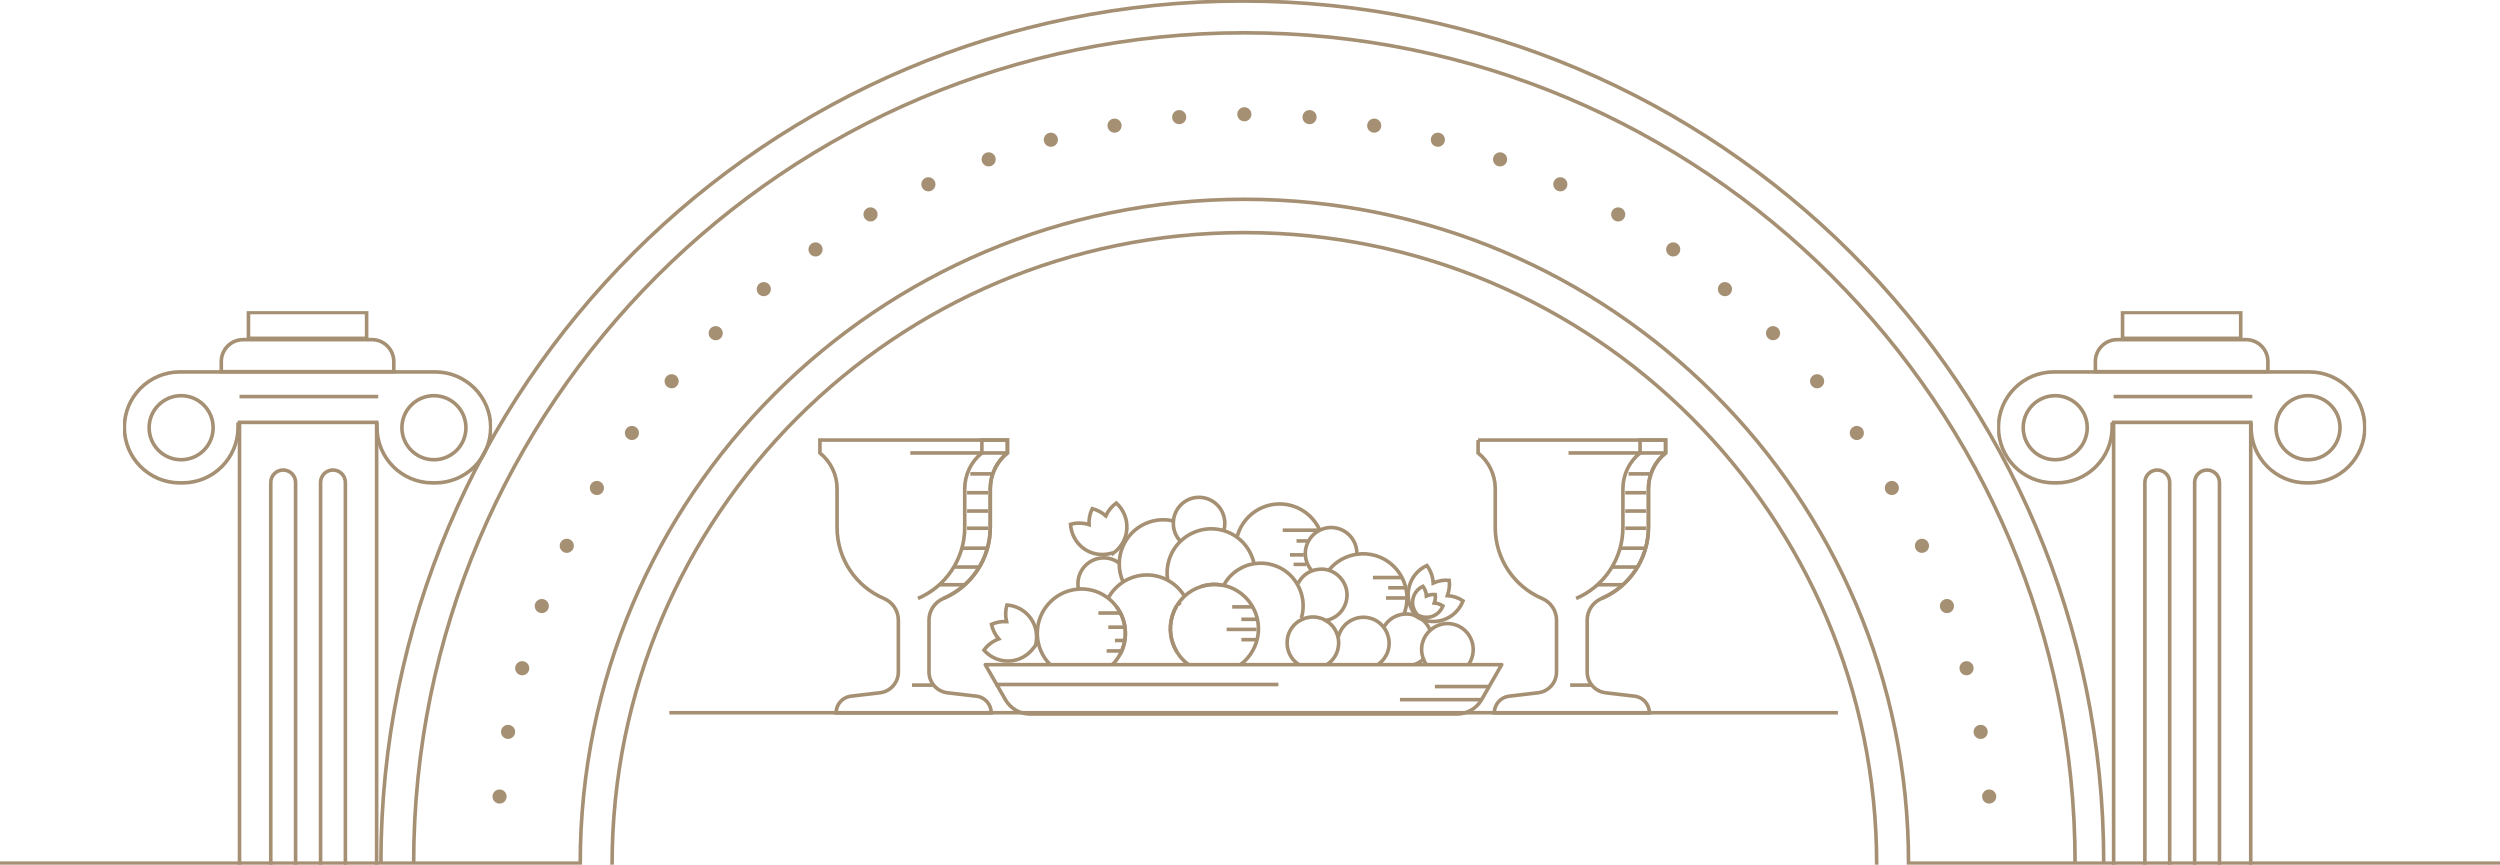 <svg width="691" height="239" viewBox="0 0 691 239" fill="none" xmlns="http://www.w3.org/2000/svg">
<g clip-path="url(#clip0_303_8269)">
<path d="M343.941 33.538C345.02 33.538 345.895 32.663 345.895 31.585C345.895 30.506 345.02 29.632 343.941 29.632C342.862 29.632 341.987 30.506 341.987 31.585C341.987 32.663 342.862 33.538 343.941 33.538Z" fill="#A59073"/>
<path d="M325.931 34.327C327.01 34.327 327.885 33.453 327.885 32.374C327.885 31.295 327.01 30.421 325.931 30.421C324.852 30.421 323.977 31.295 323.977 32.374C323.977 33.453 324.852 34.327 325.931 34.327Z" fill="#A59073"/>
<path d="M308.057 36.678C309.136 36.678 310.011 35.803 310.011 34.724C310.011 33.646 309.136 32.771 308.057 32.771C306.978 32.771 306.104 33.646 306.104 34.724C306.104 35.803 306.978 36.678 308.057 36.678Z" fill="#A59073"/>
<path d="M290.456 40.578C291.535 40.578 292.41 39.704 292.41 38.625C292.41 37.546 291.535 36.672 290.456 36.672C289.377 36.672 288.502 37.546 288.502 38.625C288.502 39.704 289.377 40.578 290.456 40.578Z" fill="#A59073"/>
<path d="M273.264 46C274.343 46 275.218 45.126 275.218 44.047C275.218 42.968 274.343 42.094 273.264 42.094C272.185 42.094 271.31 42.968 271.31 44.047C271.31 45.126 272.185 46 273.264 46Z" fill="#A59073"/>
<path d="M256.611 52.893C257.69 52.893 258.565 52.018 258.565 50.94C258.565 49.861 257.69 48.987 256.611 48.987C255.532 48.987 254.657 49.861 254.657 50.94C254.657 52.018 255.532 52.893 256.611 52.893Z" fill="#A59073"/>
<path d="M240.617 61.216C241.696 61.216 242.571 60.342 242.571 59.263C242.571 58.184 241.696 57.31 240.617 57.31C239.538 57.31 238.664 58.184 238.664 59.263C238.664 60.342 239.538 61.216 240.617 61.216Z" fill="#A59073"/>
<path d="M225.413 70.897C226.492 70.897 227.367 70.022 227.367 68.944C227.367 67.865 226.492 66.99 225.413 66.99C224.334 66.99 223.459 67.865 223.459 68.944C223.459 70.022 224.334 70.897 225.413 70.897Z" fill="#A59073"/>
<path d="M211.112 81.871C212.191 81.871 213.065 80.997 213.065 79.918C213.065 78.84 212.191 77.965 211.112 77.965C210.032 77.965 209.158 78.84 209.158 79.918C209.158 80.997 210.032 81.871 211.112 81.871Z" fill="#A59073"/>
<path d="M197.821 94.044C198.901 94.044 199.775 93.17 199.775 92.091C199.775 91.013 198.901 90.138 197.821 90.138C196.742 90.138 195.868 91.013 195.868 92.091C195.868 93.17 196.742 94.044 197.821 94.044Z" fill="#A59073"/>
<path d="M185.638 107.33C186.717 107.33 187.592 106.456 187.592 105.377C187.592 104.298 186.717 103.424 185.638 103.424C184.559 103.424 183.685 104.298 183.685 105.377C183.685 106.456 184.559 107.33 185.638 107.33Z" fill="#A59073"/>
<path d="M174.665 121.626C175.744 121.626 176.619 120.752 176.619 119.673C176.619 118.594 175.744 117.72 174.665 117.72C173.586 117.72 172.711 118.594 172.711 119.673C172.711 120.752 173.586 121.626 174.665 121.626Z" fill="#A59073"/>
<path d="M164.982 136.831C166.061 136.831 166.935 135.957 166.935 134.878C166.935 133.799 166.061 132.925 164.982 132.925C163.903 132.925 163.028 133.799 163.028 134.878C163.028 135.957 163.903 136.831 164.982 136.831Z" fill="#A59073"/>
<path d="M156.655 152.814C157.735 152.814 158.609 151.939 158.609 150.86C158.609 149.782 157.735 148.907 156.655 148.907C155.576 148.907 154.702 149.782 154.702 150.86C154.702 151.939 155.576 152.814 156.655 152.814Z" fill="#A59073"/>
<path d="M149.755 169.466C150.834 169.466 151.708 168.592 151.708 167.513C151.708 166.434 150.834 165.56 149.755 165.56C148.676 165.56 147.801 166.434 147.801 167.513C147.801 168.592 148.676 169.466 149.755 169.466Z" fill="#A59073"/>
<path d="M144.336 186.652C145.415 186.652 146.29 185.778 146.29 184.699C146.29 183.62 145.415 182.746 144.336 182.746C143.257 182.746 142.382 183.62 142.382 184.699C142.382 185.778 143.257 186.652 144.336 186.652Z" fill="#A59073"/>
<path d="M140.434 204.247C141.513 204.247 142.388 203.373 142.388 202.294C142.388 201.215 141.513 200.341 140.434 200.341C139.355 200.341 138.48 201.215 138.48 202.294C138.48 203.373 139.355 204.247 140.434 204.247Z" fill="#A59073"/>
<path d="M138.077 222.115C139.156 222.115 140.031 221.24 140.031 220.162C140.031 219.083 139.156 218.208 138.077 218.208C136.998 218.208 136.124 219.083 136.124 220.162C136.124 221.24 136.998 222.115 138.077 222.115Z" fill="#A59073"/>
<path d="M549.81 222.115C550.889 222.115 551.764 221.24 551.764 220.162C551.764 219.083 550.889 218.208 549.81 218.208C548.731 218.208 547.856 219.083 547.856 220.162C547.856 221.24 548.731 222.115 549.81 222.115Z" fill="#A59073"/>
<path d="M547.453 204.247C548.532 204.247 549.407 203.373 549.407 202.294C549.407 201.215 548.532 200.341 547.453 200.341C546.374 200.341 545.5 201.215 545.5 202.294C545.5 203.373 546.374 204.247 547.453 204.247Z" fill="#A59073"/>
<path d="M543.551 186.652C544.63 186.652 545.505 185.778 545.505 184.699C545.505 183.62 544.63 182.746 543.551 182.746C542.472 182.746 541.598 183.62 541.598 184.699C541.598 185.778 542.472 186.652 543.551 186.652Z" fill="#A59073"/>
<path d="M538.133 169.466C539.212 169.466 540.087 168.592 540.087 167.513C540.087 166.434 539.212 165.56 538.133 165.56C537.054 165.56 536.179 166.434 536.179 167.513C536.179 168.592 537.054 169.466 538.133 169.466Z" fill="#A59073"/>
<path d="M531.232 152.814C532.311 152.814 533.186 151.939 533.186 150.86C533.186 149.782 532.311 148.907 531.232 148.907C530.153 148.907 529.278 149.782 529.278 150.86C529.278 151.939 530.153 152.814 531.232 152.814Z" fill="#A59073"/>
<path d="M522.906 136.831C523.985 136.831 524.86 135.957 524.86 134.878C524.86 133.799 523.985 132.925 522.906 132.925C521.827 132.925 520.952 133.799 520.952 134.878C520.952 135.957 521.827 136.831 522.906 136.831Z" fill="#A59073"/>
<path d="M513.222 121.626C514.301 121.626 515.176 120.752 515.176 119.673C515.176 118.594 514.301 117.72 513.222 117.72C512.143 117.72 511.269 118.594 511.269 119.673C511.269 120.752 512.143 121.626 513.222 121.626Z" fill="#A59073"/>
<path d="M502.249 107.33C503.328 107.33 504.203 106.456 504.203 105.377C504.203 104.298 503.328 103.424 502.249 103.424C501.17 103.424 500.295 104.298 500.295 105.377C500.295 106.456 501.17 107.33 502.249 107.33Z" fill="#A59073"/>
<path d="M490.066 94.044C491.145 94.044 492.02 93.17 492.02 92.091C492.02 91.013 491.145 90.138 490.066 90.138C488.987 90.138 488.112 91.013 488.112 92.091C488.112 93.17 488.987 94.044 490.066 94.044Z" fill="#A59073"/>
<path d="M476.776 81.871C477.855 81.871 478.73 80.997 478.73 79.918C478.73 78.84 477.855 77.965 476.776 77.965C475.697 77.965 474.822 78.84 474.822 79.918C474.822 80.997 475.697 81.871 476.776 81.871Z" fill="#A59073"/>
<path d="M462.475 70.897C463.554 70.897 464.429 70.022 464.429 68.944C464.429 67.865 463.554 66.99 462.475 66.99C461.396 66.99 460.521 67.865 460.521 68.944C460.521 70.022 461.396 70.897 462.475 70.897Z" fill="#A59073"/>
<path d="M447.27 61.216C448.349 61.216 449.224 60.342 449.224 59.263C449.224 58.184 448.349 57.31 447.27 57.31C446.191 57.31 445.316 58.184 445.316 59.263C445.316 60.342 446.191 61.216 447.27 61.216Z" fill="#A59073"/>
<path d="M431.277 52.893C432.356 52.893 433.23 52.018 433.23 50.94C433.23 49.861 432.356 48.987 431.277 48.987C430.197 48.987 429.323 49.861 429.323 50.94C429.323 52.018 430.197 52.893 431.277 52.893Z" fill="#A59073"/>
<path d="M414.624 46C415.703 46 416.578 45.126 416.578 44.047C416.578 42.968 415.703 42.094 414.624 42.094C413.545 42.094 412.67 42.968 412.67 44.047C412.67 45.126 413.545 46 414.624 46Z" fill="#A59073"/>
<path d="M397.426 40.578C398.505 40.578 399.38 39.704 399.38 38.625C399.38 37.546 398.505 36.672 397.426 36.672C396.347 36.672 395.472 37.546 395.472 38.625C395.472 39.704 396.347 40.578 397.426 40.578Z" fill="#A59073"/>
<path d="M379.831 36.678C380.91 36.678 381.785 35.803 381.785 34.724C381.785 33.646 380.91 32.771 379.831 32.771C378.752 32.771 377.877 33.646 377.877 34.724C377.877 35.803 378.752 36.678 379.831 36.678Z" fill="#A59073"/>
<path d="M361.957 34.327C363.036 34.327 363.911 33.453 363.911 32.374C363.911 31.295 363.036 30.421 361.957 30.421C360.878 30.421 360.003 31.295 360.003 32.374C360.003 33.453 360.878 34.327 361.957 34.327Z" fill="#A59073"/>
<path d="M573.551 238.591C573.551 111.827 470.75 9.067 343.947 9.067C217.143 9.067 114.336 111.827 114.336 238.591" stroke="#A59073" stroke-miterlimit="10"/>
<path d="M-88 238.591H160.376C160.376 137.245 242.565 55.084 343.947 55.084C445.328 55.084 527.518 137.245 527.518 238.591H778" stroke="#A59073" stroke-miterlimit="10"/>
<path d="M581.463 238.285C581.463 106.842 474.868 0.284 343.373 0.284C211.879 0.284 105.289 106.842 105.289 238.285" stroke="#A59073" stroke-miterlimit="10"/>
<path d="M518.714 239C518.714 142.509 440.466 64.293 343.946 64.293C247.427 64.293 169.179 142.514 169.179 239" stroke="#A59073" stroke-miterlimit="10"/>
<g clip-path="url(#clip1_303_8269)">
<path d="M415.071 183.708L409.516 193.384C408.109 195.837 405.495 197.355 402.68 197.355H284.722C281.894 197.355 279.293 195.837 277.886 193.384L272.332 183.708H415.071Z" stroke="#A59073" stroke-linejoin="round"/>
<path d="M290.276 183.708C288.064 181.507 286.707 178.434 286.707 175.032C286.707 168.568 291.733 163.244 298.079 162.839C298.343 162.788 298.607 162.788 298.884 162.788C301.673 162.788 304.237 163.724 306.285 165.331C307.14 165.976 307.906 166.773 308.547 167.633C310.118 169.694 311.048 172.262 311.048 175.032C311.048 177.144 310.52 179.129 309.59 180.85C309.025 181.899 308.308 182.861 307.466 183.695" stroke="#A59073" stroke-miterlimit="10"/>
<path d="M308.56 167.633C310.13 169.694 311.06 172.262 311.06 175.032C311.06 177.144 310.532 179.129 309.603 180.85" stroke="#A59073" stroke-miterlimit="10"/>
<path d="M325.273 180.141C323.538 177.27 322.986 173.691 324.041 170.225C324.33 169.289 324.707 168.404 325.185 167.595" stroke="#A59073" stroke-miterlimit="10"/>
<path d="M306.298 165.331C307.278 163.509 308.723 161.979 310.445 160.853C310.972 160.512 311.488 160.234 312.066 159.968C313.586 159.298 315.258 158.918 317.017 158.918C319.09 158.918 321.038 159.449 322.747 160.36V160.385C324.67 161.397 326.291 162.953 327.409 164.812" stroke="#A59073" stroke-miterlimit="10"/>
<path d="M298.08 162.839C297.979 162.358 297.941 161.853 297.941 161.359C297.941 157.4 301.133 154.201 305.079 154.201C306.7 154.201 308.17 154.757 309.364 155.668" stroke="#A59073" stroke-miterlimit="10"/>
<path d="M324.343 143.994C318.135 142.514 311.777 146.106 309.892 152.329C309.553 153.454 309.389 154.555 309.364 155.655C309.314 157.476 309.703 159.247 310.432 160.853" stroke="#A59073" stroke-miterlimit="10"/>
<path d="M342.853 183.708C344.285 182.658 345.466 181.292 346.346 179.661C346.723 178.94 347.062 178.194 347.301 177.384C348.608 173.096 347.439 168.619 344.637 165.52C343.205 163.965 341.382 162.738 339.208 162.068C338.731 161.928 338.253 161.802 337.776 161.726H337.751C335.778 161.372 333.818 161.511 331.995 162.131C330.286 162.662 328.716 163.573 327.396 164.787C326.806 165.343 326.253 165.963 325.75 166.659C325.536 166.95 325.348 167.253 325.159 167.569C324.682 168.379 324.305 169.264 324.016 170.2C322.973 173.678 323.513 177.245 325.247 180.116C326.052 181.482 327.158 182.709 328.49 183.683" stroke="#A59073" stroke-miterlimit="10"/>
<path d="M359.679 170.832H359.704C359.817 170.39 359.93 169.96 360.005 169.517C360.458 167.025 360.068 164.509 359.025 162.346C358.862 162.004 358.686 161.65 358.472 161.334V161.309C357.027 158.906 354.765 157.046 351.9 156.174C350.154 155.642 348.369 155.529 346.673 155.807C345.366 155.997 344.134 156.401 342.991 157.046C340.993 158.083 339.322 159.715 338.228 161.802H338.203" stroke="#A59073" stroke-miterlimit="10"/>
<path d="M367.281 157.615C369.204 155.2 371.994 153.619 375.035 153.201C376.718 152.936 378.515 153.062 380.275 153.581C386.696 155.541 390.315 162.396 388.367 168.859C388.267 169.15 388.179 169.454 388.053 169.719" stroke="#A59073" stroke-miterlimit="10"/>
<path d="M370.059 175.537C369.87 175.436 369.707 175.322 369.531 175.183" stroke="#A59073" stroke-miterlimit="10"/>
<path d="M366.276 171.541C366.226 171.465 366.176 171.402 366.163 171.326" stroke="#A59073" stroke-miterlimit="10"/>
<path d="M341.91 148.496C341.96 148.332 342.011 148.142 342.048 147.965C343.996 141.502 350.807 137.86 357.228 139.82C360.722 140.895 363.411 143.412 364.793 146.549" stroke="#A59073" stroke-miterlimit="10"/>
<path d="M332.008 162.143C333.843 161.524 335.791 161.372 337.764 161.739" stroke="#A59073" stroke-miterlimit="10"/>
<path d="M326.265 167.203C326.102 167.013 325.926 166.848 325.763 166.671" stroke="#A59073" stroke-miterlimit="10"/>
<path d="M322.747 160.373V160.347C322.433 158.577 322.559 156.68 323.099 154.833C323.74 152.771 324.833 151.001 326.291 149.609C327.359 148.56 328.653 147.712 330.023 147.143C332.524 146.068 335.401 145.828 338.229 146.662C338.254 146.662 338.279 146.688 338.304 146.688C339.636 147.092 340.855 147.712 341.898 148.484C344.26 150.204 345.894 152.721 346.56 155.503" stroke="#A59073" stroke-miterlimit="10"/>
<path d="M326.291 149.622C324.883 148.155 324.129 146.106 324.343 143.994C324.368 143.513 324.456 143.033 324.607 142.552C325.75 138.745 329.721 136.607 333.504 137.784C337.236 138.935 339.36 142.906 338.241 146.675" stroke="#A59073" stroke-miterlimit="10"/>
<path d="M359.013 183.708C356.889 182.342 355.633 179.901 355.771 177.359C355.771 176.764 355.872 176.157 356.06 175.588C356.701 173.476 358.196 171.92 360.081 171.136H360.106C360.584 170.896 361.061 170.757 361.602 170.655C361.602 170.655 361.61 170.655 361.627 170.655C362.695 170.44 363.839 170.491 364.957 170.845C365.384 170.959 365.761 171.136 366.151 171.326C366.251 171.376 366.339 171.427 366.44 171.515C367.897 172.325 368.991 173.653 369.531 175.183C369.694 175.563 369.795 175.93 369.87 176.309V176.334C370.059 177.245 370.059 178.206 369.845 179.142C369.82 179.357 369.77 179.572 369.707 179.787C369.179 181.482 368.111 182.848 366.704 183.721" stroke="#A59073" stroke-miterlimit="10"/>
<path d="M405.885 183.708C406.312 183.088 406.651 182.393 406.89 181.621C408.034 177.839 405.91 173.817 402.153 172.666C399.677 171.895 397.101 172.565 395.291 174.247C394.362 175.057 393.645 176.145 393.243 177.435C392.74 179.066 392.866 180.71 393.457 182.178C393.645 182.734 393.934 183.253 394.286 183.708" stroke="#A59073" stroke-miterlimit="10"/>
<path d="M361.614 170.655C361.614 170.655 361.614 170.68 361.639 170.655" stroke="#A59073" stroke-miterlimit="10"/>
<path d="M358.824 161.258V161.233C359.628 159.601 361.011 158.387 362.657 157.78C363.21 157.565 363.775 157.426 364.366 157.375C365.296 157.236 366.289 157.299 367.269 157.615C368.55 157.995 369.644 158.741 370.46 159.677C372.107 161.473 372.773 164.066 372.006 166.557C371.202 169.214 368.978 171.06 366.439 171.515C366.389 171.541 366.326 171.541 366.276 171.541" stroke="#A59073" stroke-miterlimit="10"/>
<path d="M393.457 182.178C392.69 182.898 391.785 183.404 390.818 183.708" stroke="#A59073" stroke-miterlimit="10"/>
<path d="M395.291 174.247C394.55 172.287 392.929 170.681 390.768 170.01C389.863 169.719 388.933 169.656 388.053 169.745C385.716 169.934 383.605 171.3 382.461 173.413" stroke="#A59073" stroke-miterlimit="10"/>
<path d="M375.035 153.214C375.148 150.052 373.15 147.105 370.009 146.119C368.199 145.562 366.364 145.764 364.794 146.549C363.085 147.383 361.727 148.926 361.099 150.887C360.333 153.378 360.999 155.971 362.645 157.793" stroke="#A59073" stroke-miterlimit="10"/>
<path d="M380.803 183.708C381.733 183.114 382.512 182.241 383.065 181.216C383.328 180.812 383.517 180.356 383.655 179.876C384.108 178.371 384.032 176.815 383.555 175.424C383.291 174.703 382.939 174.007 382.461 173.413C381.607 172.262 380.388 171.376 378.918 170.921C375.211 169.795 371.252 171.857 370.059 175.55C370.033 175.601 370.033 175.651 370.008 175.689C369.933 175.904 369.895 176.119 369.87 176.309V176.334" stroke="#A59073" stroke-miterlimit="10"/>
<path d="M391.396 170.364C393.545 171.73 396.234 172.211 398.848 171.364C401.499 170.504 403.447 168.505 404.389 166.077C403.108 165.229 401.612 164.724 400.067 164.622C400.557 163.269 400.733 161.815 400.569 160.398C399.074 160.272 397.541 160.524 396.146 161.144C396.045 159.374 395.417 157.691 394.399 156.3C392.049 157.388 390.177 159.462 389.486 162.181C388.795 164.888 389.448 167.582 390.956 169.669L391.408 170.364H391.396Z" stroke="#A59073" stroke-miterlimit="10"/>
<path d="M307.869 152.784C309.904 151.254 311.312 148.901 311.463 146.144C311.626 143.349 310.457 140.794 308.547 139.036C307.303 139.946 306.298 141.161 305.644 142.577C304.564 141.629 303.282 140.946 301.9 140.591C301.246 141.957 300.932 143.475 301.007 145.006C299.336 144.474 297.552 144.449 295.893 144.917C296.069 147.51 297.313 150.014 299.588 151.646C301.849 153.265 304.589 153.619 307.064 152.948L307.869 152.771V152.784Z" stroke="#A59073" stroke-miterlimit="10"/>
<path d="M286.192 178.459C286.858 175.993 286.519 173.261 284.961 170.997C283.365 168.695 280.889 167.418 278.313 167.215C277.886 168.695 277.848 170.289 278.2 171.806C276.767 171.73 275.335 171.983 274.041 172.565C274.355 174.045 275.046 175.436 276.039 176.6C274.392 177.22 272.972 178.307 271.955 179.699C273.676 181.634 276.202 182.835 278.979 182.709C281.744 182.582 284.119 181.166 285.664 179.091L286.192 178.459Z" stroke="#A59073" stroke-miterlimit="10"/>
<path d="M275.096 189.197H353.333" stroke="#A59073" stroke-linejoin="round"/>
<path d="M409.517 193.384H386.948" stroke="#A59073" stroke-linejoin="round"/>
<path d="M411.539 189.766H396.598" stroke="#A59073" stroke-linejoin="round"/>
<path d="M346.547 167.734H340.578" stroke="#A59073" stroke-linejoin="round"/>
<path d="M347.339 171.174H343.117" stroke="#A59073" stroke-linejoin="round"/>
<path d="M347.339 176.802H343.117" stroke="#A59073" stroke-linejoin="round"/>
<path d="M347.314 173.969H339.045" stroke="#A59073" stroke-linejoin="round"/>
<path d="M364.806 146.549H354.54" stroke="#A59073" stroke-linejoin="round"/>
<path d="M361.375 149.521H358.359" stroke="#A59073" stroke-linejoin="round"/>
<path d="M360.37 153.366H356.55" stroke="#A59073" stroke-linejoin="round"/>
<path d="M360.973 155.997H357.555" stroke="#A59073" stroke-linejoin="round"/>
<path d="M387.312 159.639H379.471" stroke="#A59073" stroke-linejoin="round"/>
<path d="M388.518 162.472H383.693" stroke="#A59073" stroke-linejoin="round"/>
<path d="M388.581 165.28H383.09" stroke="#A59073" stroke-miterlimit="10"/>
<path d="M309.653 179.914H305.871" stroke="#A59073" stroke-miterlimit="10"/>
<path d="M310.558 177.03H308.158" stroke="#A59073" stroke-miterlimit="10"/>
<path d="M310.796 173.349H306.335" stroke="#A59073" stroke-miterlimit="10"/>
<path d="M309.414 169.441H303.583" stroke="#A59073" stroke-miterlimit="10"/>
<path d="M391.635 169.846C392.828 170.605 394.311 170.858 395.756 170.402C397.227 169.934 398.295 168.821 398.822 167.481C398.106 167.013 397.289 166.735 396.435 166.671C396.711 165.925 396.799 165.116 396.711 164.331C395.882 164.256 395.04 164.395 394.273 164.736C394.211 163.762 393.871 162.826 393.306 162.055C392.012 162.662 390.969 163.8 390.592 165.305C390.215 166.798 390.566 168.29 391.408 169.441L391.66 169.821L391.635 169.846Z" stroke="#A59073" stroke-miterlimit="10"/>
<path d="M408.549 121.632V125.199C411.539 127.602 413.286 131.232 413.286 135.09V145.764C413.286 154.593 418.614 162.169 426.217 165.407C428.629 166.431 430.225 168.784 430.225 171.414V185.719C430.225 188.666 428.026 191.145 425.123 191.486L417.119 192.422C414.782 192.701 413.022 194.686 413.022 197.051H455.898C455.898 194.686 454.139 192.688 451.801 192.422L443.797 191.486C440.894 191.145 438.695 188.666 438.695 185.719V171.414C438.695 168.771 440.291 166.431 442.704 165.407C450.306 162.169 455.634 154.593 455.634 145.764V135.09C455.634 131.245 457.381 127.602 460.372 125.199V121.632H408.536H408.549Z" stroke="#A59073" stroke-miterlimit="10"/>
<path d="M442.704 165.394C450.306 162.156 455.634 154.58 455.634 145.752V135.077C455.634 131.232 457.381 127.59 460.372 125.186V121.632H453.31V125.199C450.319 127.602 448.572 131.232 448.572 135.09V145.764C448.572 154.593 443.244 162.169 435.642 165.407" stroke="#A59073" stroke-miterlimit="10"/>
<path d="M460.372 125.199H433.53" stroke="#A59073" stroke-miterlimit="10"/>
<path d="M455.911 130.979H450.13" stroke="#A59073" stroke-miterlimit="10"/>
<path d="M454.993 136.19H449.213" stroke="#A59073" stroke-miterlimit="10"/>
<path d="M454.993 141.249H449.213" stroke="#A59073" stroke-miterlimit="10"/>
<path d="M454.993 146.005H449.213" stroke="#A59073" stroke-miterlimit="10"/>
<path d="M454.993 151.519H447.994" stroke="#A59073" stroke-miterlimit="10"/>
<path d="M452.706 156.73H445.707" stroke="#A59073" stroke-miterlimit="10"/>
<path d="M448.446 161.625H441.447" stroke="#A59073" stroke-miterlimit="10"/>
<path d="M439.775 189.362H433.982" stroke="#A59073" stroke-miterlimit="10"/>
<path d="M226.628 121.632V125.199C229.619 127.602 231.366 131.232 231.366 135.09V145.764C231.366 154.593 236.694 162.169 244.296 165.407C246.709 166.431 248.305 168.784 248.305 171.414V185.719C248.305 188.666 246.106 191.145 243.203 191.486L235.199 192.422C232.861 192.701 231.102 194.686 231.102 197.051H273.978C273.978 194.686 272.218 192.688 269.881 192.422L261.877 191.486C258.974 191.145 256.775 188.666 256.775 185.719V171.414C256.775 168.771 258.371 166.431 260.783 165.407C268.386 162.169 273.714 154.593 273.714 145.764V135.09C273.714 131.245 275.461 127.602 278.451 125.199V121.632H226.628Z" stroke="#A59073" stroke-miterlimit="10"/>
<path d="M260.783 165.394C268.386 162.156 273.714 154.58 273.714 145.752V135.077C273.714 131.232 275.461 127.59 278.451 125.186V121.632H271.389V125.199C268.398 127.602 266.652 131.232 266.652 135.09V145.764C266.652 154.593 261.324 162.169 253.721 165.407" stroke="#A59073" stroke-miterlimit="10"/>
<path d="M278.464 125.199H251.61" stroke="#A59073" stroke-miterlimit="10"/>
<path d="M273.99 130.979H268.21" stroke="#A59073" stroke-miterlimit="10"/>
<path d="M273.085 136.19H267.292" stroke="#A59073" stroke-miterlimit="10"/>
<path d="M273.085 141.249H267.292" stroke="#A59073" stroke-miterlimit="10"/>
<path d="M273.085 146.005H267.292" stroke="#A59073" stroke-miterlimit="10"/>
<path d="M273.086 151.519H266.074" stroke="#A59073" stroke-miterlimit="10"/>
<path d="M270.799 156.73H263.799" stroke="#A59073" stroke-miterlimit="10"/>
<path d="M266.539 161.625H259.527" stroke="#A59073" stroke-miterlimit="10"/>
<path d="M257.855 189.362H252.075" stroke="#A59073" stroke-miterlimit="10"/>
</g>
<path d="M185 197H508" stroke="#A59073"/>
<g clip-path="url(#clip2_303_8269)">
<path d="M622.102 116.743H584.202V242.63H622.102V116.743Z" stroke="#A59073" stroke-miterlimit="10"/>
<path d="M568.064 127.069C572.95 127.069 576.911 123.106 576.911 118.218C576.911 113.331 572.95 109.368 568.064 109.368C563.178 109.368 559.217 113.331 559.217 118.218C559.217 123.106 563.178 127.069 568.064 127.069Z" stroke="#A59073" stroke-miterlimit="10"/>
<path d="M622.205 116.743V118.133C622.205 126.599 629.067 133.465 637.53 133.465H638.306C646.768 133.465 653.631 126.599 653.631 118.133C653.631 109.668 646.768 102.802 638.306 102.802H609.426H596.574H567.694C559.232 102.802 552.37 109.668 552.37 118.133C552.37 126.599 559.232 133.465 567.694 133.465H568.47C576.933 133.465 583.795 126.599 583.795 118.133V116.743" stroke="#A59073" stroke-miterlimit="10"/>
<path d="M637.936 127.069C642.822 127.069 646.783 123.106 646.783 118.218C646.783 113.331 642.822 109.368 637.936 109.368C633.05 109.368 629.089 113.331 629.089 118.218C629.089 123.106 633.05 127.069 637.936 127.069Z" stroke="#A59073" stroke-miterlimit="10"/>
<path d="M596.271 129.915C598.163 129.915 599.7 131.453 599.7 133.346V242.63H592.841V133.346C592.841 131.453 594.379 129.915 596.271 129.915Z" stroke="#A59073" stroke-miterlimit="10"/>
<path d="M610.032 129.915C611.924 129.915 613.462 131.453 613.462 133.346V242.63H606.603V133.346C606.603 131.453 608.14 129.915 610.032 129.915Z" stroke="#A59073" stroke-miterlimit="10"/>
<path d="M584.202 109.612H622.541" stroke="#A59073" stroke-miterlimit="10"/>
<path d="M585.21 93.874H620.793C624.13 93.874 626.843 96.584 626.843 99.926V102.725H579.161V99.926C579.161 96.588 581.87 93.874 585.21 93.874Z" stroke="#A59073" stroke-miterlimit="10"/>
<path d="M619.333 86.37H586.67V93.512H619.333V86.37Z" stroke="#A59073" stroke-miterlimit="10"/>
</g>
<g clip-path="url(#clip3_303_8269)">
<path d="M104.102 116.743H66.202V242.63H104.102V116.743Z" stroke="#A59073" stroke-miterlimit="10"/>
<path d="M50.064 127.069C54.95 127.069 58.911 123.106 58.911 118.218C58.911 113.331 54.95 109.368 50.064 109.368C45.178 109.368 41.217 113.331 41.217 118.218C41.217 123.106 45.178 127.069 50.064 127.069Z" stroke="#A59073" stroke-miterlimit="10"/>
<path d="M104.205 116.743V118.133C104.205 126.599 111.067 133.465 119.53 133.465H120.306C128.768 133.465 135.631 126.599 135.631 118.133C135.631 109.668 128.768 102.802 120.306 102.802H91.426H78.574H49.694C41.232 102.802 34.37 109.668 34.37 118.133C34.37 126.599 41.232 133.465 49.694 133.465H50.47C58.933 133.465 65.795 126.599 65.795 118.133V116.743" stroke="#A59073" stroke-miterlimit="10"/>
<path d="M119.936 127.069C124.822 127.069 128.783 123.106 128.783 118.218C128.783 113.331 124.822 109.368 119.936 109.368C115.05 109.368 111.089 113.331 111.089 118.218C111.089 123.106 115.05 127.069 119.936 127.069Z" stroke="#A59073" stroke-miterlimit="10"/>
<path d="M78.271 129.915C80.163 129.915 81.7 131.453 81.7 133.346V242.63H74.841V133.346C74.841 131.453 76.379 129.915 78.271 129.915Z" stroke="#A59073" stroke-miterlimit="10"/>
<path d="M92.032 129.915C93.924 129.915 95.462 131.453 95.462 133.346V242.63H88.603V133.346C88.603 131.453 90.14 129.915 92.032 129.915Z" stroke="#A59073" stroke-miterlimit="10"/>
<path d="M66.202 109.612H104.541" stroke="#A59073" stroke-miterlimit="10"/>
<path d="M67.21 93.874H102.793C106.13 93.874 108.843 96.584 108.843 99.926V102.725H61.161V99.926C61.161 96.588 63.87 93.874 67.21 93.874Z" stroke="#A59073" stroke-miterlimit="10"/>
<path d="M101.333 86.37H68.67V93.512H101.333V86.37Z" stroke="#A59073" stroke-miterlimit="10"/>
</g>
</g>
<defs>
<clipPath id="clip0_303_8269">
<rect width="691" height="239" fill="white"/>
</clipPath>
<clipPath id="clip1_303_8269">
<rect width="235" height="77" fill="white" transform="translate(226 121)"/>
</clipPath>
<clipPath id="clip2_303_8269">
<rect width="102" height="157" fill="white" transform="translate(552 86)"/>
</clipPath>
<clipPath id="clip3_303_8269">
<rect width="102" height="157" fill="white" transform="translate(34 86)"/>
</clipPath>
</defs>
</svg>

